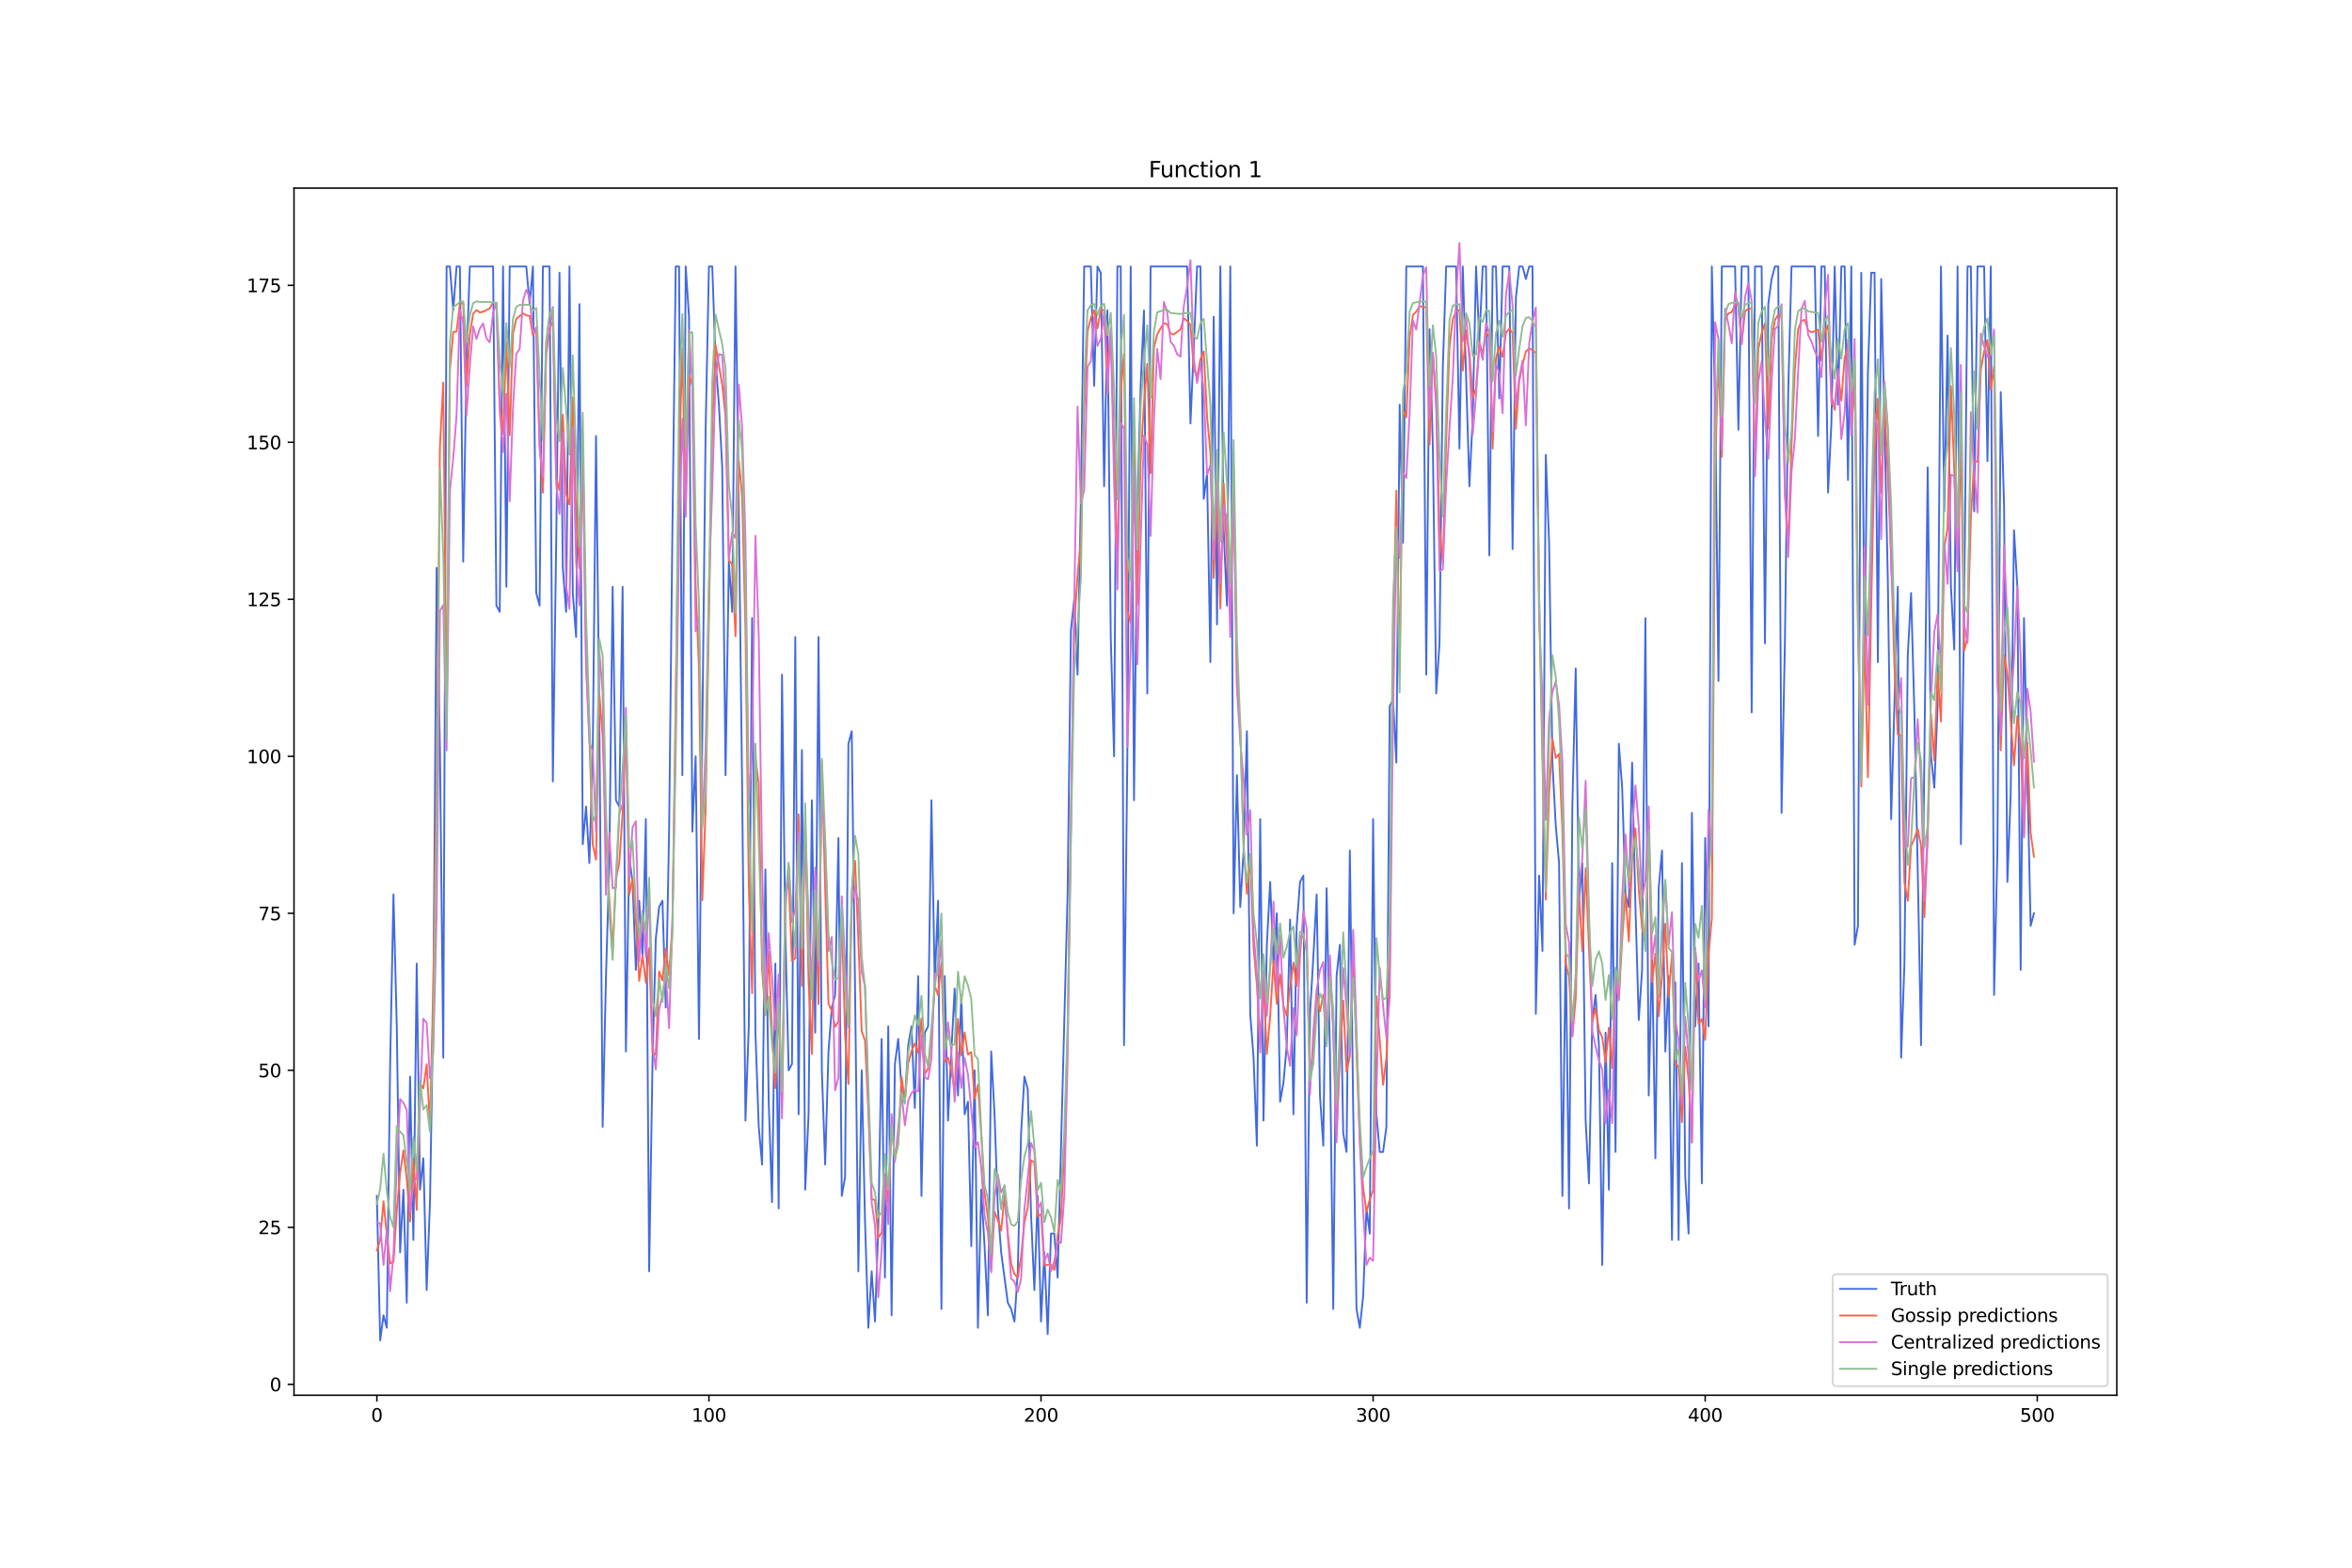 <?xml version="1.0" encoding="utf-8" standalone="no"?>
<!DOCTYPE svg PUBLIC "-//W3C//DTD SVG 1.1//EN"
  "http://www.w3.org/Graphics/SVG/1.1/DTD/svg11.dtd">
<svg xmlns:xlink="http://www.w3.org/1999/xlink" width="1296pt" height="864pt" viewBox="0 0 1296 864" xmlns="http://www.w3.org/2000/svg" version="1.1">
 <defs>
  <style type="text/css">*{stroke-linejoin: round; stroke-linecap: butt}</style>
 </defs>
 <g id="figure_1">
  <g id="patch_1">
   <path d="M 0 864 
L 1296 864 
L 1296 0 
L 0 0 
z
" style="fill: #ffffff"/>
  </g>
  <g id="axes_1">
   <g id="patch_2">
    <path d="M 162 768.96 
L 1166.4 768.96 
L 1166.4 103.68 
L 162 103.68 
z
" style="fill: #ffffff"/>
   </g>
   <g id="matplotlib.axis_1">
    <g id="xtick_1">
     <g id="line2d_1">
      <defs>
       <path id="mb6b7d86d34" d="M 0 0 
L 0 3.5 
" style="stroke: #000000; stroke-width: 0.8"/>
      </defs>
      <g>
       <use xlink:href="#mb6b7d86d34" x="207.655" y="768.96" style="stroke: #000000; stroke-width: 0.8"/>
      </g>
     </g>
     <g id="text_1">
      <!-- 0 -->
      <g transform="translate(204.473 783.558) scale(0.1 -0.1)">
       <defs>
        <path id="DejaVuSans-30" d="M 2034 4250 
Q 1547 4250 1301 3770 
Q 1056 3291 1056 2328 
Q 1056 1369 1301 889 
Q 1547 409 2034 409 
Q 2525 409 2770 889 
Q 3016 1369 3016 2328 
Q 3016 3291 2770 3770 
Q 2525 4250 2034 4250 
z
M 2034 4750 
Q 2819 4750 3233 4129 
Q 3647 3509 3647 2328 
Q 3647 1150 3233 529 
Q 2819 -91 2034 -91 
Q 1250 -91 836 529 
Q 422 1150 422 2328 
Q 422 3509 836 4129 
Q 1250 4750 2034 4750 
z
" transform="scale(0.016)"/>
       </defs>
       <use xlink:href="#DejaVuSans-30"/>
      </g>
     </g>
    </g>
    <g id="xtick_2">
     <g id="line2d_2">
      <g>
       <use xlink:href="#mb6b7d86d34" x="390.639" y="768.96" style="stroke: #000000; stroke-width: 0.8"/>
      </g>
     </g>
     <g id="text_2">
      <!-- 100 -->
      <g transform="translate(381.095 783.558) scale(0.1 -0.1)">
       <defs>
        <path id="DejaVuSans-31" d="M 794 531 
L 1825 531 
L 1825 4091 
L 703 3866 
L 703 4441 
L 1819 4666 
L 2450 4666 
L 2450 531 
L 3481 531 
L 3481 0 
L 794 0 
L 794 531 
z
" transform="scale(0.016)"/>
       </defs>
       <use xlink:href="#DejaVuSans-31"/>
       <use xlink:href="#DejaVuSans-30" x="63.623"/>
       <use xlink:href="#DejaVuSans-30" x="127.246"/>
      </g>
     </g>
    </g>
    <g id="xtick_3">
     <g id="line2d_3">
      <g>
       <use xlink:href="#mb6b7d86d34" x="573.623" y="768.96" style="stroke: #000000; stroke-width: 0.8"/>
      </g>
     </g>
     <g id="text_3">
      <!-- 200 -->
      <g transform="translate(564.079 783.558) scale(0.1 -0.1)">
       <defs>
        <path id="DejaVuSans-32" d="M 1228 531 
L 3431 531 
L 3431 0 
L 469 0 
L 469 531 
Q 828 903 1448 1529 
Q 2069 2156 2228 2338 
Q 2531 2678 2651 2914 
Q 2772 3150 2772 3378 
Q 2772 3750 2511 3984 
Q 2250 4219 1831 4219 
Q 1534 4219 1204 4116 
Q 875 4013 500 3803 
L 500 4441 
Q 881 4594 1212 4672 
Q 1544 4750 1819 4750 
Q 2544 4750 2975 4387 
Q 3406 4025 3406 3419 
Q 3406 3131 3298 2873 
Q 3191 2616 2906 2266 
Q 2828 2175 2409 1742 
Q 1991 1309 1228 531 
z
" transform="scale(0.016)"/>
       </defs>
       <use xlink:href="#DejaVuSans-32"/>
       <use xlink:href="#DejaVuSans-30" x="63.623"/>
       <use xlink:href="#DejaVuSans-30" x="127.246"/>
      </g>
     </g>
    </g>
    <g id="xtick_4">
     <g id="line2d_4">
      <g>
       <use xlink:href="#mb6b7d86d34" x="756.607" y="768.96" style="stroke: #000000; stroke-width: 0.8"/>
      </g>
     </g>
     <g id="text_4">
      <!-- 300 -->
      <g transform="translate(747.063 783.558) scale(0.1 -0.1)">
       <defs>
        <path id="DejaVuSans-33" d="M 2597 2516 
Q 3050 2419 3304 2112 
Q 3559 1806 3559 1356 
Q 3559 666 3084 287 
Q 2609 -91 1734 -91 
Q 1441 -91 1130 -33 
Q 819 25 488 141 
L 488 750 
Q 750 597 1062 519 
Q 1375 441 1716 441 
Q 2309 441 2620 675 
Q 2931 909 2931 1356 
Q 2931 1769 2642 2001 
Q 2353 2234 1838 2234 
L 1294 2234 
L 1294 2753 
L 1863 2753 
Q 2328 2753 2575 2939 
Q 2822 3125 2822 3475 
Q 2822 3834 2567 4026 
Q 2313 4219 1838 4219 
Q 1578 4219 1281 4162 
Q 984 4106 628 3988 
L 628 4550 
Q 988 4650 1302 4700 
Q 1616 4750 1894 4750 
Q 2613 4750 3031 4423 
Q 3450 4097 3450 3541 
Q 3450 3153 3228 2886 
Q 3006 2619 2597 2516 
z
" transform="scale(0.016)"/>
       </defs>
       <use xlink:href="#DejaVuSans-33"/>
       <use xlink:href="#DejaVuSans-30" x="63.623"/>
       <use xlink:href="#DejaVuSans-30" x="127.246"/>
      </g>
     </g>
    </g>
    <g id="xtick_5">
     <g id="line2d_5">
      <g>
       <use xlink:href="#mb6b7d86d34" x="939.591" y="768.96" style="stroke: #000000; stroke-width: 0.8"/>
      </g>
     </g>
     <g id="text_5">
      <!-- 400 -->
      <g transform="translate(930.047 783.558) scale(0.1 -0.1)">
       <defs>
        <path id="DejaVuSans-34" d="M 2419 4116 
L 825 1625 
L 2419 1625 
L 2419 4116 
z
M 2253 4666 
L 3047 4666 
L 3047 1625 
L 3713 1625 
L 3713 1100 
L 3047 1100 
L 3047 0 
L 2419 0 
L 2419 1100 
L 313 1100 
L 313 1709 
L 2253 4666 
z
" transform="scale(0.016)"/>
       </defs>
       <use xlink:href="#DejaVuSans-34"/>
       <use xlink:href="#DejaVuSans-30" x="63.623"/>
       <use xlink:href="#DejaVuSans-30" x="127.246"/>
      </g>
     </g>
    </g>
    <g id="xtick_6">
     <g id="line2d_6">
      <g>
       <use xlink:href="#mb6b7d86d34" x="1122.575" y="768.96" style="stroke: #000000; stroke-width: 0.8"/>
      </g>
     </g>
     <g id="text_6">
      <!-- 500 -->
      <g transform="translate(1113.032 783.558) scale(0.1 -0.1)">
       <defs>
        <path id="DejaVuSans-35" d="M 691 4666 
L 3169 4666 
L 3169 4134 
L 1269 4134 
L 1269 2991 
Q 1406 3038 1543 3061 
Q 1681 3084 1819 3084 
Q 2600 3084 3056 2656 
Q 3513 2228 3513 1497 
Q 3513 744 3044 326 
Q 2575 -91 1722 -91 
Q 1428 -91 1123 -41 
Q 819 9 494 109 
L 494 744 
Q 775 591 1075 516 
Q 1375 441 1709 441 
Q 2250 441 2565 725 
Q 2881 1009 2881 1497 
Q 2881 1984 2565 2268 
Q 2250 2553 1709 2553 
Q 1456 2553 1204 2497 
Q 953 2441 691 2322 
L 691 4666 
z
" transform="scale(0.016)"/>
       </defs>
       <use xlink:href="#DejaVuSans-35"/>
       <use xlink:href="#DejaVuSans-30" x="63.623"/>
       <use xlink:href="#DejaVuSans-30" x="127.246"/>
      </g>
     </g>
    </g>
   </g>
   <g id="matplotlib.axis_2">
    <g id="ytick_1">
     <g id="line2d_7">
      <defs>
       <path id="m805f18a51e" d="M 0 0 
L -3.5 0 
" style="stroke: #000000; stroke-width: 0.8"/>
      </defs>
      <g>
       <use xlink:href="#m805f18a51e" x="162" y="762.948" style="stroke: #000000; stroke-width: 0.8"/>
      </g>
     </g>
     <g id="text_7">
      <!-- 0 -->
      <g transform="translate(148.637 766.747) scale(0.1 -0.1)">
       <use xlink:href="#DejaVuSans-30"/>
      </g>
     </g>
    </g>
    <g id="ytick_2">
     <g id="line2d_8">
      <g>
       <use xlink:href="#m805f18a51e" x="162" y="676.419" style="stroke: #000000; stroke-width: 0.8"/>
      </g>
     </g>
     <g id="text_8">
      <!-- 25 -->
      <g transform="translate(142.275 680.218) scale(0.1 -0.1)">
       <use xlink:href="#DejaVuSans-32"/>
       <use xlink:href="#DejaVuSans-35" x="63.623"/>
      </g>
     </g>
    </g>
    <g id="ytick_3">
     <g id="line2d_9">
      <g>
       <use xlink:href="#m805f18a51e" x="162" y="589.89" style="stroke: #000000; stroke-width: 0.8"/>
      </g>
     </g>
     <g id="text_9">
      <!-- 50 -->
      <g transform="translate(142.275 593.689) scale(0.1 -0.1)">
       <use xlink:href="#DejaVuSans-35"/>
       <use xlink:href="#DejaVuSans-30" x="63.623"/>
      </g>
     </g>
    </g>
    <g id="ytick_4">
     <g id="line2d_10">
      <g>
       <use xlink:href="#m805f18a51e" x="162" y="503.361" style="stroke: #000000; stroke-width: 0.8"/>
      </g>
     </g>
     <g id="text_10">
      <!-- 75 -->
      <g transform="translate(142.275 507.16) scale(0.1 -0.1)">
       <defs>
        <path id="DejaVuSans-37" d="M 525 4666 
L 3525 4666 
L 3525 4397 
L 1831 0 
L 1172 0 
L 2766 4134 
L 525 4134 
L 525 4666 
z
" transform="scale(0.016)"/>
       </defs>
       <use xlink:href="#DejaVuSans-37"/>
       <use xlink:href="#DejaVuSans-35" x="63.623"/>
      </g>
     </g>
    </g>
    <g id="ytick_5">
     <g id="line2d_11">
      <g>
       <use xlink:href="#m805f18a51e" x="162" y="416.832" style="stroke: #000000; stroke-width: 0.8"/>
      </g>
     </g>
     <g id="text_11">
      <!-- 100 -->
      <g transform="translate(135.912 420.631) scale(0.1 -0.1)">
       <use xlink:href="#DejaVuSans-31"/>
       <use xlink:href="#DejaVuSans-30" x="63.623"/>
       <use xlink:href="#DejaVuSans-30" x="127.246"/>
      </g>
     </g>
    </g>
    <g id="ytick_6">
     <g id="line2d_12">
      <g>
       <use xlink:href="#m805f18a51e" x="162" y="330.303" style="stroke: #000000; stroke-width: 0.8"/>
      </g>
     </g>
     <g id="text_12">
      <!-- 125 -->
      <g transform="translate(135.912 334.102) scale(0.1 -0.1)">
       <use xlink:href="#DejaVuSans-31"/>
       <use xlink:href="#DejaVuSans-32" x="63.623"/>
       <use xlink:href="#DejaVuSans-35" x="127.246"/>
      </g>
     </g>
    </g>
    <g id="ytick_7">
     <g id="line2d_13">
      <g>
       <use xlink:href="#m805f18a51e" x="162" y="243.774" style="stroke: #000000; stroke-width: 0.8"/>
      </g>
     </g>
     <g id="text_13">
      <!-- 150 -->
      <g transform="translate(135.912 247.573) scale(0.1 -0.1)">
       <use xlink:href="#DejaVuSans-31"/>
       <use xlink:href="#DejaVuSans-35" x="63.623"/>
       <use xlink:href="#DejaVuSans-30" x="127.246"/>
      </g>
     </g>
    </g>
    <g id="ytick_8">
     <g id="line2d_14">
      <g>
       <use xlink:href="#m805f18a51e" x="162" y="157.245" style="stroke: #000000; stroke-width: 0.8"/>
      </g>
     </g>
     <g id="text_14">
      <!-- 175 -->
      <g transform="translate(135.912 161.044) scale(0.1 -0.1)">
       <use xlink:href="#DejaVuSans-31"/>
       <use xlink:href="#DejaVuSans-37" x="63.623"/>
       <use xlink:href="#DejaVuSans-35" x="127.246"/>
      </g>
     </g>
    </g>
   </g>
   <g id="line2d_15">
    <path d="M 207.655 659.113 
L 209.484 738.72 
L 211.314 724.875 
L 213.144 731.798 
L 214.974 586.429 
L 216.804 492.977 
L 218.634 565.662 
L 220.463 690.264 
L 222.293 655.652 
L 224.123 717.953 
L 225.953 593.351 
L 227.783 683.341 
L 229.613 531.05 
L 231.442 655.652 
L 233.272 638.346 
L 235.102 711.031 
L 236.932 662.574 
L 238.762 555.278 
L 240.592 312.997 
L 242.422 413.371 
L 244.251 582.968 
L 246.081 146.861 
L 247.911 146.861 
L 249.741 171.089 
L 251.571 146.861 
L 253.401 146.861 
L 255.23 309.536 
L 257.06 198.779 
L 258.89 146.861 
L 271.699 146.861 
L 273.529 333.764 
L 275.359 337.225 
L 277.189 146.861 
L 279.018 323.38 
L 280.848 146.861 
L 289.997 146.861 
L 291.827 167.628 
L 293.657 146.861 
L 295.487 326.842 
L 297.317 333.764 
L 299.147 146.861 
L 302.806 146.861 
L 304.636 430.677 
L 306.466 299.152 
L 308.296 150.322 
L 310.126 312.997 
L 311.956 337.225 
L 313.785 146.861 
L 315.615 326.842 
L 317.445 351.07 
L 319.275 167.628 
L 321.105 465.288 
L 322.935 444.521 
L 324.764 475.672 
L 326.594 416.832 
L 328.424 240.313 
L 330.254 396.065 
L 332.084 621.04 
L 333.914 537.973 
L 335.743 475.672 
L 337.573 323.38 
L 339.403 441.06 
L 341.233 444.521 
L 343.063 323.38 
L 344.893 579.507 
L 346.723 472.21 
L 348.552 486.055 
L 350.382 534.511 
L 352.212 496.439 
L 354.042 527.589 
L 355.872 451.443 
L 357.702 700.647 
L 359.531 586.429 
L 361.361 517.206 
L 363.191 499.9 
L 365.021 496.439 
L 366.851 555.278 
L 368.681 458.366 
L 370.51 292.23 
L 372.34 146.861 
L 374.17 146.861 
L 376 427.215 
L 377.83 146.861 
L 379.66 174.55 
L 381.489 458.366 
L 383.319 416.832 
L 385.149 572.584 
L 388.809 236.851 
L 390.639 146.861 
L 392.469 146.861 
L 394.298 198.779 
L 396.128 223.007 
L 397.958 257.618 
L 399.788 427.215 
L 401.618 309.536 
L 403.448 337.225 
L 405.277 146.861 
L 407.107 281.847 
L 408.937 434.138 
L 410.767 617.579 
L 412.597 565.662 
L 414.427 340.686 
L 416.256 569.123 
L 418.086 621.04 
L 419.916 641.807 
L 421.746 479.133 
L 423.576 607.196 
L 425.406 662.574 
L 427.236 531.05 
L 429.065 666.036 
L 430.895 371.837 
L 432.725 513.744 
L 434.555 589.89 
L 436.385 586.429 
L 438.215 351.07 
L 440.044 614.118 
L 441.874 413.371 
L 443.704 655.652 
L 445.534 614.118 
L 447.364 441.06 
L 449.194 569.123 
L 451.023 351.07 
L 452.853 589.89 
L 454.683 641.807 
L 456.513 579.507 
L 458.343 555.278 
L 460.173 548.356 
L 462.003 461.827 
L 463.832 659.113 
L 465.662 648.73 
L 467.492 409.91 
L 469.322 402.987 
L 471.152 544.895 
L 472.982 700.647 
L 474.811 589.89 
L 476.641 672.958 
L 478.471 731.798 
L 480.301 700.647 
L 482.131 728.337 
L 483.961 676.419 
L 485.79 572.584 
L 487.62 704.108 
L 489.45 565.662 
L 491.28 724.875 
L 493.11 586.429 
L 494.94 572.584 
L 496.77 600.273 
L 498.599 607.196 
L 500.429 576.045 
L 502.259 565.662 
L 504.089 610.657 
L 505.919 537.973 
L 507.749 659.113 
L 509.578 569.123 
L 511.408 565.662 
L 513.238 441.06 
L 515.068 541.434 
L 516.898 496.439 
L 518.728 721.414 
L 520.557 537.973 
L 522.387 617.579 
L 524.217 579.507 
L 526.047 544.895 
L 527.877 603.735 
L 529.707 548.356 
L 531.536 614.118 
L 533.366 607.196 
L 535.196 686.803 
L 537.026 589.89 
L 538.856 731.798 
L 540.686 655.652 
L 542.516 686.803 
L 544.345 724.875 
L 546.175 579.507 
L 548.005 614.118 
L 549.835 666.036 
L 551.665 690.264 
L 555.324 717.953 
L 557.154 721.414 
L 558.984 728.337 
L 560.814 700.647 
L 562.644 624.502 
L 564.474 593.351 
L 566.303 600.273 
L 568.133 669.497 
L 569.963 711.031 
L 571.793 659.113 
L 573.623 728.337 
L 575.453 690.264 
L 577.283 735.259 
L 579.112 679.88 
L 580.942 679.88 
L 582.772 704.108 
L 588.262 492.977 
L 590.091 347.609 
L 591.921 330.303 
L 593.751 371.837 
L 595.581 274.924 
L 597.411 146.861 
L 601.07 146.861 
L 602.9 212.623 
L 604.73 146.861 
L 606.56 150.322 
L 608.39 268.002 
L 610.22 171.089 
L 612.05 351.07 
L 613.879 416.832 
L 615.709 146.861 
L 617.539 146.861 
L 619.369 576.045 
L 621.199 416.832 
L 623.029 146.861 
L 624.858 441.06 
L 626.688 281.847 
L 628.518 212.623 
L 630.348 171.089 
L 632.178 382.22 
L 634.008 146.861 
L 654.136 146.861 
L 655.966 233.39 
L 657.796 191.856 
L 659.625 146.861 
L 661.455 146.861 
L 663.285 274.924 
L 665.115 261.08 
L 666.945 364.914 
L 668.775 174.55 
L 670.604 344.147 
L 672.434 146.861 
L 674.264 292.23 
L 676.094 333.764 
L 677.924 146.861 
L 679.754 503.361 
L 681.583 427.215 
L 683.413 499.9 
L 685.243 468.749 
L 687.073 402.987 
L 688.903 558.74 
L 690.733 582.968 
L 692.563 631.424 
L 694.392 451.443 
L 696.222 617.579 
L 698.052 520.667 
L 699.882 486.055 
L 701.712 531.05 
L 703.542 503.361 
L 705.371 607.196 
L 707.201 596.812 
L 709.031 576.045 
L 710.861 506.822 
L 712.691 614.118 
L 714.521 510.283 
L 716.35 486.055 
L 718.18 482.594 
L 720.01 717.953 
L 721.84 558.74 
L 723.67 527.589 
L 725.5 492.977 
L 727.33 603.735 
L 729.159 631.424 
L 730.989 489.516 
L 732.819 579.507 
L 734.649 721.414 
L 736.479 537.973 
L 738.309 520.667 
L 740.138 624.502 
L 741.968 634.885 
L 743.798 468.749 
L 745.628 610.657 
L 747.458 721.414 
L 749.288 731.798 
L 751.117 714.492 
L 752.947 666.036 
L 754.777 679.88 
L 756.607 451.443 
L 758.437 614.118 
L 760.267 634.885 
L 762.097 634.885 
L 763.926 621.04 
L 765.756 389.143 
L 767.586 385.681 
L 769.416 420.293 
L 771.246 223.007 
L 773.076 299.152 
L 774.905 146.861 
L 784.055 146.861 
L 785.884 371.837 
L 787.714 181.473 
L 789.544 247.235 
L 791.374 382.22 
L 793.204 354.531 
L 795.034 202.24 
L 796.864 146.861 
L 802.353 146.861 
L 804.183 247.235 
L 806.013 146.861 
L 809.672 268.002 
L 811.502 229.929 
L 813.332 146.861 
L 815.162 188.395 
L 816.992 146.861 
L 818.822 146.861 
L 820.651 306.075 
L 822.481 146.861 
L 824.311 146.861 
L 826.141 219.546 
L 827.971 146.861 
L 831.63 146.861 
L 833.46 302.613 
L 835.29 164.167 
L 837.12 146.861 
L 838.95 146.861 
L 840.78 153.784 
L 842.61 146.861 
L 844.439 146.861 
L 846.269 558.74 
L 848.099 482.594 
L 849.929 524.128 
L 851.759 250.696 
L 853.589 299.152 
L 855.418 420.293 
L 857.248 454.905 
L 859.078 475.672 
L 860.908 659.113 
L 862.738 520.667 
L 864.568 666.036 
L 866.397 444.521 
L 868.227 368.376 
L 870.057 496.439 
L 871.887 475.672 
L 873.717 617.579 
L 875.547 652.191 
L 877.377 562.201 
L 879.206 548.356 
L 881.036 576.045 
L 882.866 697.186 
L 884.696 569.123 
L 886.526 655.652 
L 888.356 475.672 
L 890.185 634.885 
L 892.015 409.91 
L 893.845 434.138 
L 895.675 492.977 
L 897.505 499.9 
L 899.335 420.293 
L 901.164 499.9 
L 902.994 562.201 
L 904.824 534.511 
L 906.654 340.686 
L 908.484 603.735 
L 910.314 524.128 
L 912.144 638.346 
L 913.973 489.516 
L 915.803 468.749 
L 917.633 579.507 
L 919.463 537.973 
L 921.293 683.341 
L 923.123 541.434 
L 924.952 683.341 
L 926.782 475.672 
L 928.612 648.73 
L 930.442 679.88 
L 932.272 447.982 
L 934.102 565.662 
L 935.931 531.05 
L 937.761 652.191 
L 939.591 461.827 
L 941.421 565.662 
L 943.251 146.861 
L 945.081 223.007 
L 946.911 375.298 
L 948.74 146.861 
L 956.06 146.861 
L 957.89 236.851 
L 959.719 146.861 
L 963.379 146.861 
L 965.209 392.604 
L 967.039 146.861 
L 970.698 146.861 
L 972.528 354.531 
L 974.358 167.628 
L 976.188 153.784 
L 978.018 146.861 
L 979.848 146.861 
L 981.678 447.982 
L 983.507 354.531 
L 985.337 216.084 
L 987.167 146.861 
L 999.976 146.861 
L 1001.806 240.313 
L 1003.636 146.861 
L 1005.465 146.861 
L 1007.295 271.463 
L 1009.125 233.39 
L 1010.955 146.861 
L 1012.785 223.007 
L 1014.615 146.861 
L 1016.444 146.861 
L 1018.274 264.541 
L 1020.104 146.861 
L 1021.934 520.667 
L 1023.764 510.283 
L 1025.594 150.322 
L 1027.424 361.453 
L 1029.253 205.701 
L 1031.083 150.322 
L 1032.913 150.322 
L 1034.743 364.914 
L 1036.573 153.784 
L 1038.403 233.39 
L 1040.232 319.919 
L 1042.062 451.443 
L 1045.722 323.38 
L 1047.552 582.968 
L 1049.382 531.05 
L 1051.211 361.453 
L 1053.041 326.842 
L 1054.871 392.604 
L 1056.701 479.133 
L 1058.531 576.045 
L 1062.191 257.618 
L 1064.02 416.832 
L 1065.85 434.138 
L 1067.68 389.143 
L 1069.51 146.861 
L 1071.34 281.847 
L 1073.17 184.934 
L 1074.999 323.38 
L 1076.829 357.992 
L 1078.659 146.861 
L 1080.489 465.288 
L 1082.319 333.764 
L 1084.149 146.861 
L 1085.978 146.861 
L 1087.808 281.847 
L 1089.638 146.861 
L 1093.298 146.861 
L 1095.128 254.157 
L 1096.958 146.861 
L 1098.787 548.356 
L 1100.617 468.749 
L 1102.447 216.084 
L 1104.277 278.385 
L 1106.107 486.055 
L 1107.937 437.599 
L 1109.766 292.23 
L 1111.596 323.38 
L 1113.426 534.511 
L 1115.256 340.686 
L 1118.916 510.283 
L 1120.745 503.361 
L 1120.745 503.361 
" clip-path="url(#p5b049e8885)" style="fill: none; stroke: #4169e1; stroke-linecap: square"/>
   </g>
   <g id="line2d_16">
    <path d="M 207.655 689.142 
L 209.484 683.35 
L 211.314 662.041 
L 213.144 680.475 
L 214.974 696.28 
L 216.804 695.549 
L 218.634 666.943 
L 220.463 646.764 
L 222.293 634.022 
L 224.123 649.859 
L 225.953 673.153 
L 227.783 638.93 
L 229.613 666.835 
L 231.442 597.321 
L 233.272 599.836 
L 235.102 586.516 
L 236.932 621.02 
L 238.762 542.241 
L 240.592 425.158 
L 242.422 245.768 
L 244.251 210.773 
L 246.081 397.263 
L 247.911 203.894 
L 249.741 182.967 
L 251.571 182.696 
L 253.401 167.617 
L 255.23 166.892 
L 257.06 212.499 
L 258.89 184.309 
L 260.72 172.899 
L 262.55 170.938 
L 264.38 172.149 
L 266.209 171.818 
L 269.869 169.987 
L 271.699 166.81 
L 273.529 167.031 
L 275.359 222.019 
L 277.189 239.099 
L 279.018 188.493 
L 280.848 239.808 
L 282.678 183.77 
L 284.508 175.695 
L 286.338 174.094 
L 288.168 172.697 
L 289.997 173.765 
L 291.827 174.119 
L 293.657 184.99 
L 295.487 180.47 
L 297.317 243.929 
L 299.147 271.469 
L 300.976 195.582 
L 302.806 180.755 
L 304.636 177.309 
L 306.466 263.226 
L 308.296 270.139 
L 310.126 228.54 
L 311.956 272.372 
L 313.785 278.096 
L 315.615 219.121 
L 317.445 282.862 
L 319.275 313.186 
L 321.105 251.548 
L 322.935 364.035 
L 324.764 405.333 
L 326.594 465.342 
L 328.424 473.77 
L 330.254 382.679 
L 332.084 405.781 
L 333.914 460.863 
L 335.743 495.449 
L 337.573 523.976 
L 339.403 484.389 
L 341.233 475.517 
L 343.063 448.323 
L 344.893 402.575 
L 346.723 493.042 
L 348.552 484.381 
L 350.382 506.982 
L 352.212 540.576 
L 354.042 526.414 
L 355.872 541.598 
L 357.702 522.633 
L 359.531 580.2 
L 361.361 581.274 
L 363.191 535.383 
L 365.021 540.372 
L 366.851 522.88 
L 368.681 537.633 
L 370.51 509.209 
L 374.17 254.737 
L 376 191.855 
L 377.83 282.489 
L 379.66 206.607 
L 381.489 212.618 
L 383.319 321.801 
L 385.149 368.954 
L 386.979 496.182 
L 388.809 445.656 
L 392.469 236.027 
L 394.298 190.137 
L 397.958 212.195 
L 399.788 229.6 
L 401.618 308.811 
L 403.448 310.954 
L 405.277 350.669 
L 407.107 253.825 
L 408.937 273.541 
L 410.767 346.601 
L 412.597 487.908 
L 414.427 547.378 
L 416.256 417.969 
L 418.086 431.951 
L 419.916 534.013 
L 421.746 559.465 
L 423.576 524.682 
L 425.406 569.816 
L 427.236 599.765 
L 429.065 553.97 
L 430.895 609.869 
L 432.725 494.429 
L 434.555 484.104 
L 436.385 529.572 
L 438.215 528.079 
L 440.044 448.827 
L 441.874 543.486 
L 443.704 452.192 
L 445.534 540.883 
L 447.364 580.961 
L 449.194 483.646 
L 451.023 553.396 
L 452.853 419.266 
L 454.683 489.636 
L 456.513 553.235 
L 458.343 557.158 
L 460.173 565.886 
L 462.003 563.023 
L 463.832 504.909 
L 465.662 570.431 
L 467.492 597.468 
L 469.322 492.702 
L 471.152 474.419 
L 472.982 518.324 
L 474.811 568.39 
L 476.641 573.517 
L 478.471 611.955 
L 480.301 661.01 
L 482.131 661.308 
L 483.961 682.121 
L 485.79 679.307 
L 487.62 647.242 
L 489.45 662.892 
L 491.28 619.99 
L 493.11 638.793 
L 494.94 630.464 
L 496.77 593.557 
L 498.599 606.359 
L 500.429 586.098 
L 502.259 579.272 
L 504.089 575.059 
L 505.919 580.19 
L 507.749 561.274 
L 509.578 591.988 
L 511.408 588.916 
L 513.238 571.578 
L 515.068 543.271 
L 516.898 548.406 
L 518.728 530.771 
L 520.557 585.263 
L 522.387 582.943 
L 524.217 589.902 
L 526.047 601.459 
L 527.877 561.485 
L 529.707 581.68 
L 531.536 568.952 
L 533.366 581.149 
L 535.196 579.82 
L 537.026 605.382 
L 538.856 597.87 
L 540.686 625.05 
L 542.516 657.503 
L 544.345 670.566 
L 546.175 699.862 
L 548.005 667.911 
L 549.835 672.319 
L 551.665 678.17 
L 553.495 659.223 
L 555.324 679.433 
L 557.154 696.447 
L 558.984 702.158 
L 560.814 704.191 
L 562.644 692.526 
L 564.474 673.79 
L 566.303 665.558 
L 568.133 639.437 
L 569.963 640.689 
L 571.793 670.38 
L 573.623 669.255 
L 575.453 697.307 
L 579.112 696.92 
L 580.942 699.904 
L 582.772 680.91 
L 584.602 671.4 
L 586.432 633.637 
L 588.262 570.964 
L 590.091 450.076 
L 591.921 344.568 
L 593.751 317.226 
L 595.581 297.809 
L 597.411 227.47 
L 599.241 182.655 
L 601.07 175.388 
L 602.9 171.049 
L 604.73 180.973 
L 606.56 170.887 
L 608.39 170.967 
L 610.22 203.354 
L 612.05 182.328 
L 613.879 245.25 
L 615.709 313.312 
L 617.539 216.357 
L 619.369 194.895 
L 621.199 336.732 
L 623.029 343.424 
L 624.858 240.222 
L 626.688 333.185 
L 628.518 253.502 
L 630.348 222.074 
L 632.178 200.533 
L 634.008 260.734 
L 635.837 191.86 
L 637.667 184.234 
L 639.497 180.971 
L 641.327 178.144 
L 643.157 178.691 
L 644.987 183.808 
L 646.817 184.265 
L 650.476 181.554 
L 652.306 175.47 
L 654.136 176.83 
L 655.966 179.047 
L 657.796 203.402 
L 659.625 207.778 
L 661.455 197.934 
L 663.285 193.668 
L 665.115 229.75 
L 666.945 249.079 
L 668.775 318.589 
L 670.604 271.847 
L 672.434 335.387 
L 674.264 266.292 
L 676.094 305.981 
L 677.924 338.872 
L 679.754 268.506 
L 681.583 377.212 
L 683.413 400.824 
L 685.243 465.631 
L 687.073 492.654 
L 688.903 472.596 
L 690.733 522.241 
L 692.563 542.777 
L 694.392 573.708 
L 696.222 541.913 
L 698.052 580.845 
L 699.882 560.071 
L 701.712 529.826 
L 703.542 553.278 
L 705.371 536.921 
L 707.201 554.52 
L 709.031 559.756 
L 710.861 544.054 
L 712.691 530.503 
L 714.521 543.263 
L 716.35 515.883 
L 718.18 516.624 
L 720.01 522.517 
L 721.84 592.099 
L 723.67 578.908 
L 725.5 547.744 
L 727.33 557.401 
L 729.159 548.189 
L 730.989 571.797 
L 732.819 534.173 
L 734.649 567.272 
L 736.479 625.137 
L 738.309 582.707 
L 740.138 551.518 
L 741.968 590.724 
L 743.798 581.942 
L 745.628 526.275 
L 747.458 579.591 
L 749.288 628.689 
L 751.117 654.195 
L 752.947 667.885 
L 754.777 661.052 
L 756.607 656.163 
L 758.437 548.993 
L 762.097 597.885 
L 763.926 583.444 
L 765.756 534.767 
L 767.586 347.125 
L 769.416 270.353 
L 771.246 370.22 
L 773.076 226.305 
L 774.905 229.938 
L 776.735 186.095 
L 778.565 173.525 
L 780.395 171.777 
L 782.225 168.918 
L 784.055 169.004 
L 785.884 169.514 
L 787.714 244.971 
L 789.544 194.873 
L 791.374 219.642 
L 793.204 289.792 
L 795.034 310.917 
L 796.864 243.275 
L 798.693 191.079 
L 800.523 175.875 
L 802.353 171.436 
L 804.183 170.881 
L 806.013 204.299 
L 807.843 182.301 
L 809.672 193.999 
L 811.502 218.976 
L 813.332 214.224 
L 815.162 188.582 
L 816.992 195.118 
L 818.822 182.967 
L 820.651 185.874 
L 822.481 247.246 
L 824.311 197.406 
L 826.141 190.954 
L 827.971 196.613 
L 829.801 183.353 
L 831.63 181.196 
L 833.46 183.337 
L 835.29 236.357 
L 837.12 209.895 
L 838.95 201.047 
L 840.78 193.759 
L 842.61 191.953 
L 844.439 192.976 
L 846.269 194.658 
L 848.099 331.808 
L 849.929 419.56 
L 851.759 495.868 
L 853.589 437.107 
L 855.418 407.209 
L 857.248 417.744 
L 859.078 415.432 
L 860.908 457.474 
L 862.738 531.319 
L 864.568 538.135 
L 866.397 571.108 
L 868.227 550.595 
L 870.057 490.612 
L 871.887 524.359 
L 873.717 478.569 
L 875.547 522.867 
L 877.377 563.089 
L 879.206 555.646 
L 881.036 567.63 
L 882.866 571.682 
L 884.696 585.426 
L 886.526 566.433 
L 888.356 588.626 
L 890.185 541.861 
L 892.015 550.381 
L 893.845 518.174 
L 895.675 492.478 
L 897.505 518.83 
L 899.335 473.686 
L 901.164 456.525 
L 902.994 490.366 
L 904.824 511.481 
L 906.654 518.425 
L 908.484 455.981 
L 910.314 541.257 
L 912.144 525.544 
L 913.973 560.173 
L 915.803 537.709 
L 917.633 509.085 
L 919.463 549.418 
L 921.293 525.672 
L 923.123 585.954 
L 924.952 587.861 
L 926.782 618.469 
L 928.612 576.875 
L 930.442 595.303 
L 932.272 629.761 
L 934.102 522.296 
L 935.931 564.357 
L 937.761 561.611 
L 939.591 573.157 
L 941.421 525.885 
L 943.251 506.216 
L 945.081 258.241 
L 946.911 196.185 
L 948.74 251.818 
L 950.57 175.985 
L 952.4 172.791 
L 954.23 171.98 
L 956.06 167.753 
L 957.89 167.293 
L 959.719 188.844 
L 961.549 171.6 
L 963.379 170.139 
L 965.209 169.95 
L 967.039 258.075 
L 968.869 192.287 
L 970.698 183.574 
L 972.528 178.234 
L 974.358 236.066 
L 976.188 187.18 
L 978.018 176.406 
L 979.848 173.38 
L 981.678 173.542 
L 983.507 270.221 
L 985.337 301.304 
L 987.167 245.213 
L 988.997 203.542 
L 990.827 181.357 
L 992.657 176.883 
L 994.486 176.235 
L 996.316 182.084 
L 998.146 183.043 
L 999.976 182.529 
L 1001.806 181.655 
L 1003.636 198.604 
L 1005.465 183.231 
L 1007.295 179.183 
L 1009.125 217.797 
L 1010.955 225.874 
L 1012.785 204.987 
L 1014.615 220.796 
L 1016.444 197.014 
L 1018.274 191.789 
L 1020.104 236.984 
L 1021.934 211.05 
L 1023.764 345.994 
L 1025.594 433.442 
L 1027.424 350.245 
L 1029.253 428.336 
L 1031.083 333.872 
L 1032.913 249.339 
L 1034.743 219.719 
L 1036.573 271.566 
L 1038.403 222.787 
L 1040.232 262.104 
L 1042.062 305.561 
L 1043.892 367.916 
L 1045.722 404.832 
L 1047.552 405.298 
L 1049.382 486.361 
L 1051.211 496.532 
L 1053.041 466.324 
L 1054.871 462.13 
L 1056.701 456.95 
L 1058.531 465.967 
L 1060.361 505.515 
L 1062.191 461.664 
L 1064.02 393.585 
L 1065.85 419.16 
L 1067.68 370.29 
L 1069.51 397.676 
L 1071.34 301.595 
L 1073.17 290.888 
L 1074.999 212.841 
L 1076.829 259.061 
L 1078.659 312.513 
L 1080.489 244.635 
L 1082.319 358.623 
L 1084.149 351.185 
L 1085.978 285.853 
L 1087.808 254.292 
L 1089.638 254.474 
L 1091.468 203.81 
L 1093.298 193.552 
L 1095.128 187.487 
L 1096.958 214.707 
L 1098.787 201.609 
L 1100.617 335.074 
L 1102.447 413.528 
L 1104.277 361.138 
L 1106.107 371.492 
L 1109.766 421.794 
L 1111.596 394.641 
L 1113.426 410.975 
L 1115.256 460.292 
L 1117.086 409.258 
L 1118.916 459.042 
L 1120.745 472.126 
L 1120.745 472.126 
" clip-path="url(#p5b049e8885)" style="fill: none; stroke: #ff6347; stroke-linecap: square"/>
   </g>
   <g id="line2d_17">
    <path d="M 207.655 673.484 
L 209.484 674.421 
L 211.314 697.161 
L 213.144 677.637 
L 214.974 711.63 
L 216.804 691.326 
L 218.634 641.592 
L 220.463 605.741 
L 222.293 607.789 
L 224.123 611.685 
L 225.953 668.101 
L 227.783 652.612 
L 229.613 648.484 
L 231.442 607.943 
L 233.272 561.439 
L 235.102 563.759 
L 236.932 594.387 
L 238.762 579.737 
L 240.592 503.024 
L 242.422 336.646 
L 244.251 333.406 
L 246.081 413.551 
L 247.911 270.273 
L 249.741 252.745 
L 251.571 228.791 
L 253.401 170.701 
L 255.23 178 
L 257.06 229.034 
L 258.89 201.568 
L 260.72 179.942 
L 262.55 186.861 
L 264.38 181.105 
L 266.209 178.18 
L 268.039 186.516 
L 269.869 188.621 
L 271.699 172.564 
L 273.529 166.738 
L 275.359 226.813 
L 277.189 249.258 
L 279.018 216.89 
L 280.848 276.256 
L 282.678 224.544 
L 284.508 194.972 
L 286.338 192.385 
L 288.168 165.674 
L 289.997 159.738 
L 291.827 163.8 
L 293.657 183.412 
L 295.487 181.12 
L 297.317 247.245 
L 299.147 262.568 
L 300.976 188.692 
L 302.806 182.994 
L 304.636 169.184 
L 306.466 266.766 
L 308.296 283.24 
L 310.126 238.261 
L 311.956 322.795 
L 313.785 335.585 
L 315.615 235.353 
L 317.445 310.103 
L 319.275 333.659 
L 321.105 242.205 
L 322.935 367.338 
L 324.764 409.35 
L 326.594 413.626 
L 328.424 458.15 
L 330.254 358.61 
L 332.084 382.123 
L 333.914 493.198 
L 335.743 458.825 
L 337.573 489.569 
L 339.403 489.145 
L 341.233 448.302 
L 343.063 443.264 
L 344.893 389.995 
L 346.723 483.494 
L 348.552 455.962 
L 350.382 452.594 
L 352.212 529.803 
L 354.042 501.902 
L 355.872 527.4 
L 357.702 491.272 
L 359.531 574.963 
L 361.361 589.385 
L 363.191 556.211 
L 365.021 548.828 
L 366.851 535.953 
L 368.681 566.709 
L 370.51 508.202 
L 372.34 414.654 
L 374.17 298.07 
L 376 230.857 
L 377.83 284.864 
L 379.66 181.939 
L 381.489 211.718 
L 383.319 347.997 
L 385.149 339.394 
L 386.979 454.37 
L 388.809 412.644 
L 390.639 321.581 
L 392.469 269.182 
L 394.298 208.168 
L 396.128 195.196 
L 397.958 195.58 
L 399.788 224.649 
L 401.618 307.968 
L 403.448 293.547 
L 405.277 296.515 
L 407.107 211.939 
L 408.937 236.016 
L 410.767 297.77 
L 412.597 442.86 
L 414.427 412.852 
L 416.256 295.298 
L 418.086 350.48 
L 419.916 475.948 
L 421.746 553.186 
L 423.576 514.293 
L 425.406 537.879 
L 427.236 567.566 
L 429.065 537.056 
L 430.895 616.43 
L 432.725 502.703 
L 434.555 476.688 
L 436.385 508.071 
L 438.215 500.907 
L 440.044 459.235 
L 441.874 521.866 
L 443.704 459.069 
L 445.534 505.513 
L 447.364 544.1 
L 449.194 478.157 
L 451.023 532.073 
L 452.853 436.109 
L 454.683 465.97 
L 456.513 524.093 
L 458.343 516.394 
L 460.173 600.931 
L 462.003 593.637 
L 463.832 493.987 
L 467.492 566.088 
L 469.322 498.135 
L 471.152 489.412 
L 472.982 496.297 
L 474.811 535.858 
L 476.641 543.555 
L 478.471 606.97 
L 480.301 662.909 
L 482.131 675.293 
L 483.961 714.898 
L 485.79 689.494 
L 487.62 648.198 
L 489.45 674.687 
L 491.28 614.08 
L 493.11 640.309 
L 496.77 602.555 
L 498.599 620.205 
L 500.429 606.623 
L 502.259 602.439 
L 504.089 600.547 
L 505.919 601.508 
L 507.749 570.374 
L 509.578 593.586 
L 511.408 594.833 
L 513.238 583.315 
L 515.068 536.625 
L 516.898 537.367 
L 518.728 518.282 
L 520.557 583.834 
L 522.387 563.454 
L 524.217 580.085 
L 526.047 607.158 
L 527.877 580.422 
L 529.707 599.631 
L 531.536 583.025 
L 533.366 592.228 
L 535.196 611.325 
L 537.026 632.541 
L 538.856 629.533 
L 540.686 643.307 
L 542.516 670.052 
L 544.345 679.309 
L 546.175 701.245 
L 548.005 660.254 
L 549.835 647.254 
L 551.665 657.14 
L 553.495 653.582 
L 555.324 682.111 
L 557.154 704.653 
L 558.984 706.39 
L 560.814 712.019 
L 562.644 704.866 
L 564.474 666.486 
L 566.303 649.389 
L 568.133 629.895 
L 569.963 634.172 
L 571.793 666.494 
L 573.623 662.704 
L 575.453 695.15 
L 577.283 690.905 
L 579.112 700.523 
L 580.942 694.846 
L 582.772 684.109 
L 584.602 685.081 
L 586.432 658.834 
L 588.262 584.256 
L 591.921 333.181 
L 593.751 224.088 
L 595.581 277.536 
L 597.411 269.988 
L 599.241 202.031 
L 601.07 199.302 
L 602.9 174.539 
L 604.73 190.623 
L 606.56 186.711 
L 608.39 172.408 
L 610.22 217.268 
L 612.05 180.533 
L 613.879 265.367 
L 615.709 324.869 
L 617.539 233.046 
L 619.369 236.063 
L 621.199 411.502 
L 623.029 357.448 
L 624.858 257.106 
L 626.688 366.119 
L 628.518 298.743 
L 630.348 239.95 
L 632.178 245.124 
L 634.008 295.421 
L 635.837 231.015 
L 637.667 192.347 
L 639.497 208.922 
L 641.327 166.371 
L 643.157 172.154 
L 644.987 188.3 
L 646.817 190.522 
L 648.646 195.27 
L 650.476 196.534 
L 652.306 168.621 
L 654.136 157.58 
L 655.966 143.387 
L 657.796 197.731 
L 659.625 211.116 
L 661.455 200.481 
L 663.285 214.72 
L 665.115 261.663 
L 666.945 256.361 
L 668.775 308.06 
L 670.604 259.367 
L 672.434 321.423 
L 674.264 278.416 
L 676.094 286.816 
L 677.924 351.082 
L 679.754 259.171 
L 681.583 379.35 
L 683.413 408.916 
L 685.243 429.24 
L 687.073 460.024 
L 688.903 446.454 
L 690.733 513.711 
L 692.563 536.732 
L 694.392 580.095 
L 696.222 534.473 
L 698.052 559.77 
L 699.882 533.099 
L 701.712 496.944 
L 703.542 545.551 
L 705.371 515.743 
L 707.201 555.429 
L 709.031 576.936 
L 710.861 587.367 
L 712.691 555.519 
L 714.521 570.674 
L 716.35 527.092 
L 718.18 502.145 
L 720.01 511.572 
L 721.84 603.063 
L 723.67 568.413 
L 725.5 545.402 
L 727.33 534.685 
L 729.159 530.17 
L 730.989 575.437 
L 732.819 526.579 
L 734.649 568.835 
L 736.479 629.563 
L 738.309 573.404 
L 740.138 533.565 
L 741.968 554.951 
L 743.798 580.282 
L 745.628 512.489 
L 747.458 567.324 
L 749.288 629.601 
L 751.117 667.155 
L 752.947 697.171 
L 754.777 693.146 
L 756.607 694.915 
L 758.437 601.941 
L 760.267 533.37 
L 762.097 554.198 
L 763.926 571.784 
L 765.756 550.311 
L 767.586 395.333 
L 769.416 292.082 
L 771.246 307.502 
L 773.076 260.261 
L 774.905 263.451 
L 776.735 227.51 
L 778.565 176.769 
L 780.395 181.646 
L 784.055 151.897 
L 785.884 147.296 
L 787.714 230.505 
L 789.544 194.302 
L 791.374 225.221 
L 793.204 314.821 
L 795.034 313.653 
L 796.864 267.437 
L 798.693 236.187 
L 800.523 208.036 
L 802.353 163.218 
L 804.183 133.92 
L 806.013 188.085 
L 807.843 173.303 
L 809.672 199.31 
L 811.502 239.441 
L 813.332 217.492 
L 815.162 189.788 
L 816.992 198.357 
L 818.822 178.124 
L 820.651 183.236 
L 822.481 237.716 
L 824.311 200.837 
L 826.141 205.613 
L 827.971 227.751 
L 829.801 162.512 
L 831.63 149.814 
L 833.46 168.181 
L 835.29 224.294 
L 837.12 208.372 
L 838.95 198.758 
L 840.78 234.463 
L 842.61 189.156 
L 844.439 177.237 
L 846.269 169.512 
L 848.099 342.554 
L 849.929 383.219 
L 851.759 451.857 
L 853.589 395.933 
L 855.418 381.487 
L 857.248 375.439 
L 859.078 388.614 
L 860.908 420.43 
L 862.738 509.097 
L 864.568 519.632 
L 866.397 571.094 
L 868.227 537.528 
L 870.057 488.356 
L 871.887 473.165 
L 873.717 430.372 
L 875.547 502.182 
L 877.377 568.438 
L 879.206 576.754 
L 881.036 584.394 
L 882.866 589.456 
L 884.696 619.11 
L 886.526 600.472 
L 888.356 619.117 
L 890.185 537.674 
L 892.015 551.317 
L 893.845 493.995 
L 895.675 459.954 
L 897.505 489.238 
L 899.335 458.07 
L 901.164 432.921 
L 902.994 455.496 
L 904.824 495.662 
L 906.654 485.081 
L 908.484 444.463 
L 910.314 528.813 
L 912.144 515.344 
L 913.973 549.378 
L 915.803 514.432 
L 917.633 486.632 
L 919.463 520.65 
L 921.293 502.705 
L 923.123 562.331 
L 924.952 573.043 
L 926.782 608.47 
L 928.612 560.438 
L 930.442 582.42 
L 932.272 629.477 
L 934.102 523.234 
L 935.931 540.542 
L 937.761 534.813 
L 939.591 555.188 
L 941.421 446.275 
L 943.251 470.098 
L 945.081 177.549 
L 946.911 186.93 
L 948.74 247.611 
L 950.57 170.121 
L 952.4 178.824 
L 954.23 189.21 
L 956.06 160.883 
L 957.89 169.541 
L 959.719 189.717 
L 961.549 163.669 
L 963.379 155.998 
L 965.209 165.856 
L 967.039 262.496 
L 968.869 210.323 
L 970.698 199.222 
L 972.528 230.67 
L 974.358 252.885 
L 976.188 210.318 
L 978.018 181.345 
L 979.848 179.486 
L 981.678 167.66 
L 983.507 272.242 
L 985.337 307.011 
L 987.167 259.762 
L 988.997 242.095 
L 990.827 204.695 
L 992.657 170.217 
L 994.486 165.753 
L 996.316 184.556 
L 998.146 188.163 
L 999.976 193.601 
L 1001.806 197.23 
L 1003.636 207.896 
L 1005.465 169.243 
L 1007.295 151.434 
L 1009.125 222.213 
L 1010.955 223.544 
L 1012.785 203.372 
L 1014.615 241.979 
L 1016.444 227.2 
L 1018.274 187.107 
L 1020.104 240.13 
L 1021.934 186.853 
L 1023.764 329.763 
L 1025.594 425.575 
L 1027.424 300.966 
L 1029.253 388.459 
L 1032.913 227.433 
L 1034.743 237.53 
L 1036.573 297.11 
L 1038.403 210.179 
L 1040.232 235.82 
L 1042.062 312.758 
L 1043.892 343.624 
L 1045.722 390.802 
L 1047.552 373.724 
L 1049.382 466.422 
L 1051.211 466.62 
L 1053.041 428.974 
L 1054.871 428.288 
L 1056.701 396.4 
L 1058.531 430.501 
L 1060.361 496.782 
L 1062.191 458.67 
L 1064.02 385.594 
L 1065.85 348.105 
L 1067.68 338.429 
L 1069.51 368.119 
L 1071.34 298.781 
L 1073.17 321.82 
L 1074.999 261.622 
L 1076.829 262.342 
L 1078.659 314.867 
L 1080.489 201.141 
L 1082.319 344.164 
L 1084.149 354.355 
L 1085.978 227.225 
L 1087.808 259.608 
L 1089.638 282.499 
L 1091.468 183.797 
L 1093.298 190.947 
L 1095.128 196.63 
L 1096.958 195.659 
L 1098.787 181.579 
L 1100.617 377.716 
L 1102.447 404.693 
L 1104.277 300.817 
L 1106.107 343.024 
L 1107.937 391.238 
L 1109.766 363.197 
L 1111.596 323.163 
L 1113.426 362.21 
L 1115.256 461.624 
L 1117.086 379.54 
L 1118.916 392.333 
L 1120.745 419.725 
L 1120.745 419.725 
" clip-path="url(#p5b049e8885)" style="fill: none; stroke: #da70d6; stroke-linecap: square"/>
   </g>
   <g id="line2d_18">
    <path d="M 207.655 663.576 
L 209.484 655.154 
L 211.314 635.894 
L 213.144 656.432 
L 214.974 670.82 
L 216.804 676.469 
L 218.634 620.61 
L 220.463 623.77 
L 222.293 625.604 
L 224.123 640.096 
L 225.953 656.99 
L 227.783 626.769 
L 229.613 645.383 
L 231.442 595.342 
L 233.272 611.408 
L 235.102 609.095 
L 236.932 623.865 
L 238.762 568.997 
L 240.592 453.344 
L 242.422 258.46 
L 244.251 306.103 
L 246.081 407.415 
L 247.911 188.597 
L 249.741 169.036 
L 251.571 168.087 
L 253.401 166.209 
L 255.23 166.059 
L 257.06 188.622 
L 258.89 173.84 
L 260.72 167.058 
L 262.55 166.096 
L 264.38 166.361 
L 269.869 166.448 
L 271.699 166.794 
L 273.529 166.986 
L 275.359 197.615 
L 277.189 217.331 
L 279.018 178.073 
L 280.848 202.448 
L 282.678 175.569 
L 284.508 169.119 
L 286.338 168.001 
L 289.997 167.94 
L 291.827 167.936 
L 293.657 171.283 
L 295.487 169.68 
L 297.317 207.367 
L 299.147 242.721 
L 300.976 187.556 
L 302.806 172.788 
L 304.636 170.025 
L 306.466 230.393 
L 308.296 243.132 
L 310.126 202.73 
L 311.956 225.747 
L 313.785 250.478 
L 315.615 195.85 
L 317.445 252.266 
L 319.275 301.227 
L 321.105 227.416 
L 322.935 338.951 
L 326.594 453.006 
L 328.424 448.333 
L 330.254 352.306 
L 332.084 361.288 
L 333.914 445.503 
L 335.743 503.405 
L 337.573 529.035 
L 339.403 481.952 
L 341.233 448.154 
L 343.063 423.795 
L 344.893 393.982 
L 346.723 467.672 
L 348.552 463.521 
L 350.382 500.201 
L 352.212 516.289 
L 354.042 502.833 
L 355.872 513.516 
L 357.702 483.736 
L 359.531 549.472 
L 361.361 560.046 
L 363.191 539.366 
L 365.021 552.22 
L 366.851 531.322 
L 368.681 544.689 
L 370.51 515.191 
L 372.34 396.167 
L 374.17 215.713 
L 376 173.051 
L 377.83 246.431 
L 379.66 183.845 
L 381.489 183.058 
L 383.319 288.318 
L 385.149 333.037 
L 386.979 456.284 
L 388.809 435.653 
L 390.639 327.569 
L 392.469 210.309 
L 394.298 173.337 
L 396.128 181.734 
L 397.958 189.483 
L 399.788 203.093 
L 401.618 267.709 
L 403.448 284.747 
L 405.277 337.858 
L 407.107 231.505 
L 408.937 248.88 
L 410.767 322.822 
L 412.597 451.025 
L 414.427 513.246 
L 416.256 409.916 
L 418.086 465.115 
L 419.916 524.687 
L 421.746 559.046 
L 423.576 549.458 
L 425.406 575.671 
L 427.236 591.019 
L 429.065 551.9 
L 430.895 601.336 
L 432.725 494.902 
L 434.555 475.415 
L 436.385 504.222 
L 438.215 521.644 
L 440.044 463.497 
L 441.874 522.775 
L 443.704 442.695 
L 445.534 525.064 
L 447.364 550.587 
L 449.194 490.558 
L 451.023 529.256 
L 452.853 418.106 
L 454.683 461.882 
L 456.513 514.69 
L 458.343 529.946 
L 460.173 539.949 
L 462.003 539.163 
L 463.832 498.88 
L 465.662 544.75 
L 467.492 565.491 
L 469.322 491.342 
L 471.152 460.54 
L 472.982 470.93 
L 474.811 527.411 
L 476.641 543.95 
L 480.301 651.861 
L 482.131 657.121 
L 483.961 671.014 
L 485.79 668.126 
L 487.62 636.161 
L 489.45 655.648 
L 491.28 619.582 
L 493.11 638.526 
L 494.94 629.515 
L 496.77 601.901 
L 498.599 608.331 
L 500.429 580.167 
L 504.089 559.58 
L 505.919 565.11 
L 507.749 548.804 
L 509.578 580.604 
L 511.408 587.782 
L 515.068 544.518 
L 516.898 529.705 
L 518.728 503.413 
L 520.557 578.36 
L 522.387 570.219 
L 524.217 576.619 
L 526.047 575.406 
L 527.877 535.489 
L 529.707 552.893 
L 531.536 538.105 
L 533.366 543.105 
L 535.196 550.626 
L 537.026 581.383 
L 538.856 583.82 
L 540.686 623.558 
L 542.516 653.547 
L 544.345 660.585 
L 546.175 691.059 
L 548.005 644.345 
L 549.835 649.046 
L 551.665 666.469 
L 553.495 653.145 
L 555.324 668.248 
L 557.154 674.806 
L 558.984 675.622 
L 560.814 673.127 
L 562.644 650.136 
L 564.474 637.567 
L 566.303 630.605 
L 568.133 612.317 
L 569.963 631.935 
L 571.793 656.025 
L 573.623 651.819 
L 575.453 673.679 
L 577.283 666.689 
L 579.112 670.827 
L 580.942 679.083 
L 582.772 650.291 
L 584.602 656.4 
L 586.432 624.001 
L 588.262 566.713 
L 590.091 462.451 
L 591.921 370.061 
L 593.751 346.606 
L 595.581 318.823 
L 597.411 210.961 
L 599.241 171.091 
L 601.07 168.179 
L 602.9 167.576 
L 604.73 173.563 
L 606.56 168.497 
L 608.39 167.437 
L 610.22 184.755 
L 612.05 172.39 
L 613.879 214.543 
L 615.709 275.279 
L 617.539 192.064 
L 619.369 173.48 
L 621.199 307.207 
L 623.029 319.691 
L 624.858 219.419 
L 626.688 302.683 
L 628.518 223.633 
L 630.348 199.16 
L 632.178 179.267 
L 634.008 219.285 
L 635.837 182.846 
L 637.667 172.08 
L 639.497 171.545 
L 641.327 170.669 
L 643.157 170.701 
L 644.987 172.496 
L 648.646 172.879 
L 650.476 173.027 
L 652.306 172.639 
L 655.966 172.362 
L 657.796 185.463 
L 659.625 186.763 
L 661.455 178.201 
L 663.285 175.766 
L 666.945 223.236 
L 668.775 297.554 
L 670.604 247.973 
L 672.434 298.723 
L 674.264 238.332 
L 676.094 266.349 
L 677.924 321.714 
L 679.754 242.514 
L 681.583 352.654 
L 683.413 399.556 
L 685.243 467.994 
L 687.073 486.274 
L 688.903 470.723 
L 690.733 503.933 
L 692.563 519.099 
L 694.392 550.269 
L 696.222 525.856 
L 698.052 552.529 
L 699.882 533.28 
L 701.712 511.562 
L 703.542 525.529 
L 705.371 508.927 
L 707.201 527.854 
L 709.031 521.83 
L 710.861 513.709 
L 712.691 510.534 
L 714.521 532.837 
L 716.35 513.435 
L 718.18 514.549 
L 720.01 525.498 
L 721.84 595.696 
L 723.67 586.319 
L 725.5 558.027 
L 727.33 547.586 
L 729.159 551.687 
L 730.989 576.703 
L 732.819 538.557 
L 734.649 556.274 
L 736.479 607.728 
L 738.309 566.882 
L 740.138 513.828 
L 743.798 576.982 
L 745.628 538.804 
L 747.458 573.335 
L 749.288 617.877 
L 751.117 648.928 
L 752.947 643.24 
L 754.777 638.358 
L 756.607 634.296 
L 758.437 516.982 
L 760.267 537.629 
L 762.097 550.834 
L 763.926 550.071 
L 765.756 506.186 
L 767.586 330.758 
L 769.416 290.464 
L 771.246 381.6 
L 773.076 216.077 
L 774.905 205.272 
L 776.735 171.71 
L 778.565 166.998 
L 780.395 166.529 
L 784.055 166.067 
L 785.884 166.242 
L 787.714 212.811 
L 789.544 179.297 
L 791.374 196.343 
L 793.204 252.664 
L 795.034 284.648 
L 796.864 227.313 
L 798.693 176.472 
L 800.523 168.472 
L 802.353 167.712 
L 804.183 167.648 
L 806.013 184.676 
L 807.843 172.659 
L 809.672 178.054 
L 811.502 196.264 
L 813.332 195.311 
L 815.162 174.954 
L 816.992 177.438 
L 818.822 170.897 
L 820.651 171.361 
L 822.481 210.039 
L 824.311 183.892 
L 826.141 176.666 
L 827.971 185.625 
L 829.801 174.003 
L 831.63 171.903 
L 833.46 170.801 
L 835.29 206.981 
L 837.12 192.251 
L 838.95 179.784 
L 840.78 175.222 
L 842.61 174.742 
L 844.439 177.022 
L 846.269 180.616 
L 848.099 327.905 
L 851.759 491.359 
L 853.589 408.269 
L 855.418 361.113 
L 857.248 372.97 
L 859.078 397.225 
L 860.908 441.124 
L 862.738 525.564 
L 864.568 527.562 
L 866.397 562.564 
L 868.227 538.364 
L 870.057 450.582 
L 871.887 467.384 
L 873.717 445.592 
L 875.547 508.325 
L 877.377 543.51 
L 879.206 528.962 
L 881.036 524.248 
L 882.866 531.091 
L 884.696 551.08 
L 886.526 537.402 
L 888.356 561.5 
L 890.185 533.219 
L 892.015 542.721 
L 893.845 512.782 
L 895.675 470.064 
L 897.505 486.037 
L 899.335 471.373 
L 901.164 461.859 
L 902.994 479.713 
L 906.654 524.24 
L 908.484 457.674 
L 910.314 514.399 
L 912.144 505.477 
L 913.973 548.614 
L 915.803 508.233 
L 917.633 484.813 
L 919.463 522.53 
L 921.293 524.649 
L 923.123 584.107 
L 924.952 578.22 
L 926.782 603.836 
L 928.612 541.67 
L 930.442 565.354 
L 932.272 600.752 
L 934.102 509.126 
L 935.931 516.844 
L 937.761 499.202 
L 939.591 550.917 
L 941.421 489.684 
L 943.251 456.249 
L 945.081 243.22 
L 946.911 187.949 
L 948.74 229.496 
L 950.57 173.03 
L 952.4 167.601 
L 954.23 166.893 
L 956.06 166.66 
L 957.89 166.638 
L 959.719 175.249 
L 961.549 168.013 
L 963.379 167.106 
L 965.209 166.69 
L 967.039 221.885 
L 968.869 177.943 
L 970.698 171.634 
L 972.528 169.075 
L 974.358 207.211 
L 976.188 180.179 
L 978.018 170.662 
L 979.848 168.757 
L 981.678 169.26 
L 983.507 234.695 
L 985.337 255.129 
L 987.167 237.243 
L 988.997 181.598 
L 990.827 171.491 
L 992.657 170.106 
L 994.486 169.965 
L 996.316 171.591 
L 999.976 172.18 
L 1001.806 172.38 
L 1003.636 188.205 
L 1005.465 176.703 
L 1007.295 173.923 
L 1009.125 197.958 
L 1010.955 208.724 
L 1012.785 186.931 
L 1014.615 197.698 
L 1016.444 181.308 
L 1018.274 178.057 
L 1020.104 215.631 
L 1021.934 197.44 
L 1023.764 340.578 
L 1025.594 430.611 
L 1027.424 317.829 
L 1029.253 349.921 
L 1032.913 216.623 
L 1034.743 198.014 
L 1036.573 250.755 
L 1038.403 212.363 
L 1040.232 236.481 
L 1042.062 278.209 
L 1043.892 347.085 
L 1045.722 387.482 
L 1047.552 393.506 
L 1049.382 448.521 
L 1051.211 476.715 
L 1053.041 463.623 
L 1054.871 429.111 
L 1056.701 409.511 
L 1058.531 418.909 
L 1060.361 466.82 
L 1062.191 455.317 
L 1064.02 381.436 
L 1065.85 385.955 
L 1067.68 358.197 
L 1069.51 380.938 
L 1071.34 260.684 
L 1073.17 243.578 
L 1074.999 191.846 
L 1076.829 229.054 
L 1078.659 290.344 
L 1080.489 216.56 
L 1082.319 333.258 
L 1084.149 337.813 
L 1085.978 249.381 
L 1087.808 204.63 
L 1089.638 236.343 
L 1091.468 190.88 
L 1093.298 180.114 
L 1095.128 175.506 
L 1096.958 194.79 
L 1098.787 184.849 
L 1100.617 304.302 
L 1102.447 391.549 
L 1104.277 350.568 
L 1106.107 334.57 
L 1107.937 369.098 
L 1109.766 398.634 
L 1111.596 381.255 
L 1113.426 387.918 
L 1115.256 417.778 
L 1117.086 395.994 
L 1118.916 413.384 
L 1120.745 434.096 
L 1120.745 434.096 
" clip-path="url(#p5b049e8885)" style="fill: none; stroke: #8fbc8f; stroke-linecap: square"/>
   </g>
   <g id="patch_3">
    <path d="M 162 768.96 
L 162 103.68 
" style="fill: none; stroke: #000000; stroke-width: 0.8; stroke-linejoin: miter; stroke-linecap: square"/>
   </g>
   <g id="patch_4">
    <path d="M 1166.4 768.96 
L 1166.4 103.68 
" style="fill: none; stroke: #000000; stroke-width: 0.8; stroke-linejoin: miter; stroke-linecap: square"/>
   </g>
   <g id="patch_5">
    <path d="M 162 768.96 
L 1166.4 768.96 
" style="fill: none; stroke: #000000; stroke-width: 0.8; stroke-linejoin: miter; stroke-linecap: square"/>
   </g>
   <g id="patch_6">
    <path d="M 162 103.68 
L 1166.4 103.68 
" style="fill: none; stroke: #000000; stroke-width: 0.8; stroke-linejoin: miter; stroke-linecap: square"/>
   </g>
   <g id="text_15">
    <!-- Function 1 -->
    <g transform="translate(632.958 97.68) scale(0.12 -0.12)">
     <defs>
      <path id="DejaVuSans-46" d="M 628 4666 
L 3309 4666 
L 3309 4134 
L 1259 4134 
L 1259 2759 
L 3109 2759 
L 3109 2228 
L 1259 2228 
L 1259 0 
L 628 0 
L 628 4666 
z
" transform="scale(0.016)"/>
      <path id="DejaVuSans-75" d="M 544 1381 
L 544 3500 
L 1119 3500 
L 1119 1403 
Q 1119 906 1312 657 
Q 1506 409 1894 409 
Q 2359 409 2629 706 
Q 2900 1003 2900 1516 
L 2900 3500 
L 3475 3500 
L 3475 0 
L 2900 0 
L 2900 538 
Q 2691 219 2414 64 
Q 2138 -91 1772 -91 
Q 1169 -91 856 284 
Q 544 659 544 1381 
z
M 1991 3584 
L 1991 3584 
z
" transform="scale(0.016)"/>
      <path id="DejaVuSans-6e" d="M 3513 2113 
L 3513 0 
L 2938 0 
L 2938 2094 
Q 2938 2591 2744 2837 
Q 2550 3084 2163 3084 
Q 1697 3084 1428 2787 
Q 1159 2491 1159 1978 
L 1159 0 
L 581 0 
L 581 3500 
L 1159 3500 
L 1159 2956 
Q 1366 3272 1645 3428 
Q 1925 3584 2291 3584 
Q 2894 3584 3203 3211 
Q 3513 2838 3513 2113 
z
" transform="scale(0.016)"/>
      <path id="DejaVuSans-63" d="M 3122 3366 
L 3122 2828 
Q 2878 2963 2633 3030 
Q 2388 3097 2138 3097 
Q 1578 3097 1268 2742 
Q 959 2388 959 1747 
Q 959 1106 1268 751 
Q 1578 397 2138 397 
Q 2388 397 2633 464 
Q 2878 531 3122 666 
L 3122 134 
Q 2881 22 2623 -34 
Q 2366 -91 2075 -91 
Q 1284 -91 818 406 
Q 353 903 353 1747 
Q 353 2603 823 3093 
Q 1294 3584 2113 3584 
Q 2378 3584 2631 3529 
Q 2884 3475 3122 3366 
z
" transform="scale(0.016)"/>
      <path id="DejaVuSans-74" d="M 1172 4494 
L 1172 3500 
L 2356 3500 
L 2356 3053 
L 1172 3053 
L 1172 1153 
Q 1172 725 1289 603 
Q 1406 481 1766 481 
L 2356 481 
L 2356 0 
L 1766 0 
Q 1100 0 847 248 
Q 594 497 594 1153 
L 594 3053 
L 172 3053 
L 172 3500 
L 594 3500 
L 594 4494 
L 1172 4494 
z
" transform="scale(0.016)"/>
      <path id="DejaVuSans-69" d="M 603 3500 
L 1178 3500 
L 1178 0 
L 603 0 
L 603 3500 
z
M 603 4863 
L 1178 4863 
L 1178 4134 
L 603 4134 
L 603 4863 
z
" transform="scale(0.016)"/>
      <path id="DejaVuSans-6f" d="M 1959 3097 
Q 1497 3097 1228 2736 
Q 959 2375 959 1747 
Q 959 1119 1226 758 
Q 1494 397 1959 397 
Q 2419 397 2687 759 
Q 2956 1122 2956 1747 
Q 2956 2369 2687 2733 
Q 2419 3097 1959 3097 
z
M 1959 3584 
Q 2709 3584 3137 3096 
Q 3566 2609 3566 1747 
Q 3566 888 3137 398 
Q 2709 -91 1959 -91 
Q 1206 -91 779 398 
Q 353 888 353 1747 
Q 353 2609 779 3096 
Q 1206 3584 1959 3584 
z
" transform="scale(0.016)"/>
      <path id="DejaVuSans-20" transform="scale(0.016)"/>
     </defs>
     <use xlink:href="#DejaVuSans-46"/>
     <use xlink:href="#DejaVuSans-75" x="52.02"/>
     <use xlink:href="#DejaVuSans-6e" x="115.398"/>
     <use xlink:href="#DejaVuSans-63" x="178.777"/>
     <use xlink:href="#DejaVuSans-74" x="233.758"/>
     <use xlink:href="#DejaVuSans-69" x="272.967"/>
     <use xlink:href="#DejaVuSans-6f" x="300.75"/>
     <use xlink:href="#DejaVuSans-6e" x="361.932"/>
     <use xlink:href="#DejaVuSans-20" x="425.311"/>
     <use xlink:href="#DejaVuSans-31" x="457.098"/>
    </g>
   </g>
   <g id="legend_1">
    <g id="patch_7">
     <path d="M 1011.906 763.96 
L 1159.4 763.96 
Q 1161.4 763.96 1161.4 761.96 
L 1161.4 704.247 
Q 1161.4 702.247 1159.4 702.247 
L 1011.906 702.247 
Q 1009.906 702.247 1009.906 704.247 
L 1009.906 761.96 
Q 1009.906 763.96 1011.906 763.96 
z
" style="fill: #ffffff; opacity: 0.8; stroke: #cccccc; stroke-linejoin: miter"/>
    </g>
    <g id="line2d_19">
     <path d="M 1013.906 710.346 
L 1023.906 710.346 
L 1033.906 710.346 
" style="fill: none; stroke: #4169e1; stroke-linecap: square"/>
    </g>
    <g id="text_16">
     <!-- Truth -->
     <g transform="translate(1041.906 713.846) scale(0.1 -0.1)">
      <defs>
       <path id="DejaVuSans-54" d="M -19 4666 
L 3928 4666 
L 3928 4134 
L 2272 4134 
L 2272 0 
L 1638 0 
L 1638 4134 
L -19 4134 
L -19 4666 
z
" transform="scale(0.016)"/>
       <path id="DejaVuSans-72" d="M 2631 2963 
Q 2534 3019 2420 3045 
Q 2306 3072 2169 3072 
Q 1681 3072 1420 2755 
Q 1159 2438 1159 1844 
L 1159 0 
L 581 0 
L 581 3500 
L 1159 3500 
L 1159 2956 
Q 1341 3275 1631 3429 
Q 1922 3584 2338 3584 
Q 2397 3584 2469 3576 
Q 2541 3569 2628 3553 
L 2631 2963 
z
" transform="scale(0.016)"/>
       <path id="DejaVuSans-68" d="M 3513 2113 
L 3513 0 
L 2938 0 
L 2938 2094 
Q 2938 2591 2744 2837 
Q 2550 3084 2163 3084 
Q 1697 3084 1428 2787 
Q 1159 2491 1159 1978 
L 1159 0 
L 581 0 
L 581 4863 
L 1159 4863 
L 1159 2956 
Q 1366 3272 1645 3428 
Q 1925 3584 2291 3584 
Q 2894 3584 3203 3211 
Q 3513 2838 3513 2113 
z
" transform="scale(0.016)"/>
      </defs>
      <use xlink:href="#DejaVuSans-54"/>
      <use xlink:href="#DejaVuSans-72" x="46.334"/>
      <use xlink:href="#DejaVuSans-75" x="87.447"/>
      <use xlink:href="#DejaVuSans-74" x="150.826"/>
      <use xlink:href="#DejaVuSans-68" x="190.035"/>
     </g>
    </g>
    <g id="line2d_20">
     <path d="M 1013.906 725.024 
L 1023.906 725.024 
L 1033.906 725.024 
" style="fill: none; stroke: #ff6347; stroke-linecap: square"/>
    </g>
    <g id="text_17">
     <!-- Gossip predictions -->
     <g transform="translate(1041.906 728.524) scale(0.1 -0.1)">
      <defs>
       <path id="DejaVuSans-47" d="M 3809 666 
L 3809 1919 
L 2778 1919 
L 2778 2438 
L 4434 2438 
L 4434 434 
Q 4069 175 3628 42 
Q 3188 -91 2688 -91 
Q 1594 -91 976 548 
Q 359 1188 359 2328 
Q 359 3472 976 4111 
Q 1594 4750 2688 4750 
Q 3144 4750 3555 4637 
Q 3966 4525 4313 4306 
L 4313 3634 
Q 3963 3931 3569 4081 
Q 3175 4231 2741 4231 
Q 1884 4231 1454 3753 
Q 1025 3275 1025 2328 
Q 1025 1384 1454 906 
Q 1884 428 2741 428 
Q 3075 428 3337 486 
Q 3600 544 3809 666 
z
" transform="scale(0.016)"/>
       <path id="DejaVuSans-73" d="M 2834 3397 
L 2834 2853 
Q 2591 2978 2328 3040 
Q 2066 3103 1784 3103 
Q 1356 3103 1142 2972 
Q 928 2841 928 2578 
Q 928 2378 1081 2264 
Q 1234 2150 1697 2047 
L 1894 2003 
Q 2506 1872 2764 1633 
Q 3022 1394 3022 966 
Q 3022 478 2636 193 
Q 2250 -91 1575 -91 
Q 1294 -91 989 -36 
Q 684 19 347 128 
L 347 722 
Q 666 556 975 473 
Q 1284 391 1588 391 
Q 1994 391 2212 530 
Q 2431 669 2431 922 
Q 2431 1156 2273 1281 
Q 2116 1406 1581 1522 
L 1381 1569 
Q 847 1681 609 1914 
Q 372 2147 372 2553 
Q 372 3047 722 3315 
Q 1072 3584 1716 3584 
Q 2034 3584 2315 3537 
Q 2597 3491 2834 3397 
z
" transform="scale(0.016)"/>
       <path id="DejaVuSans-70" d="M 1159 525 
L 1159 -1331 
L 581 -1331 
L 581 3500 
L 1159 3500 
L 1159 2969 
Q 1341 3281 1617 3432 
Q 1894 3584 2278 3584 
Q 2916 3584 3314 3078 
Q 3713 2572 3713 1747 
Q 3713 922 3314 415 
Q 2916 -91 2278 -91 
Q 1894 -91 1617 61 
Q 1341 213 1159 525 
z
M 3116 1747 
Q 3116 2381 2855 2742 
Q 2594 3103 2138 3103 
Q 1681 3103 1420 2742 
Q 1159 2381 1159 1747 
Q 1159 1113 1420 752 
Q 1681 391 2138 391 
Q 2594 391 2855 752 
Q 3116 1113 3116 1747 
z
" transform="scale(0.016)"/>
       <path id="DejaVuSans-65" d="M 3597 1894 
L 3597 1613 
L 953 1613 
Q 991 1019 1311 708 
Q 1631 397 2203 397 
Q 2534 397 2845 478 
Q 3156 559 3463 722 
L 3463 178 
Q 3153 47 2828 -22 
Q 2503 -91 2169 -91 
Q 1331 -91 842 396 
Q 353 884 353 1716 
Q 353 2575 817 3079 
Q 1281 3584 2069 3584 
Q 2775 3584 3186 3129 
Q 3597 2675 3597 1894 
z
M 3022 2063 
Q 3016 2534 2758 2815 
Q 2500 3097 2075 3097 
Q 1594 3097 1305 2825 
Q 1016 2553 972 2059 
L 3022 2063 
z
" transform="scale(0.016)"/>
       <path id="DejaVuSans-64" d="M 2906 2969 
L 2906 4863 
L 3481 4863 
L 3481 0 
L 2906 0 
L 2906 525 
Q 2725 213 2448 61 
Q 2172 -91 1784 -91 
Q 1150 -91 751 415 
Q 353 922 353 1747 
Q 353 2572 751 3078 
Q 1150 3584 1784 3584 
Q 2172 3584 2448 3432 
Q 2725 3281 2906 2969 
z
M 947 1747 
Q 947 1113 1208 752 
Q 1469 391 1925 391 
Q 2381 391 2643 752 
Q 2906 1113 2906 1747 
Q 2906 2381 2643 2742 
Q 2381 3103 1925 3103 
Q 1469 3103 1208 2742 
Q 947 2381 947 1747 
z
" transform="scale(0.016)"/>
      </defs>
      <use xlink:href="#DejaVuSans-47"/>
      <use xlink:href="#DejaVuSans-6f" x="77.49"/>
      <use xlink:href="#DejaVuSans-73" x="138.672"/>
      <use xlink:href="#DejaVuSans-73" x="190.771"/>
      <use xlink:href="#DejaVuSans-69" x="242.871"/>
      <use xlink:href="#DejaVuSans-70" x="270.654"/>
      <use xlink:href="#DejaVuSans-20" x="334.131"/>
      <use xlink:href="#DejaVuSans-70" x="365.918"/>
      <use xlink:href="#DejaVuSans-72" x="429.395"/>
      <use xlink:href="#DejaVuSans-65" x="468.258"/>
      <use xlink:href="#DejaVuSans-64" x="529.781"/>
      <use xlink:href="#DejaVuSans-69" x="593.258"/>
      <use xlink:href="#DejaVuSans-63" x="621.041"/>
      <use xlink:href="#DejaVuSans-74" x="676.021"/>
      <use xlink:href="#DejaVuSans-69" x="715.23"/>
      <use xlink:href="#DejaVuSans-6f" x="743.014"/>
      <use xlink:href="#DejaVuSans-6e" x="804.195"/>
      <use xlink:href="#DejaVuSans-73" x="867.574"/>
     </g>
    </g>
    <g id="line2d_21">
     <path d="M 1013.906 739.702 
L 1023.906 739.702 
L 1033.906 739.702 
" style="fill: none; stroke: #da70d6; stroke-linecap: square"/>
    </g>
    <g id="text_18">
     <!-- Centralized predictions -->
     <g transform="translate(1041.906 743.202) scale(0.1 -0.1)">
      <defs>
       <path id="DejaVuSans-43" d="M 4122 4306 
L 4122 3641 
Q 3803 3938 3442 4084 
Q 3081 4231 2675 4231 
Q 1875 4231 1450 3742 
Q 1025 3253 1025 2328 
Q 1025 1406 1450 917 
Q 1875 428 2675 428 
Q 3081 428 3442 575 
Q 3803 722 4122 1019 
L 4122 359 
Q 3791 134 3420 21 
Q 3050 -91 2638 -91 
Q 1578 -91 968 557 
Q 359 1206 359 2328 
Q 359 3453 968 4101 
Q 1578 4750 2638 4750 
Q 3056 4750 3426 4639 
Q 3797 4528 4122 4306 
z
" transform="scale(0.016)"/>
       <path id="DejaVuSans-61" d="M 2194 1759 
Q 1497 1759 1228 1600 
Q 959 1441 959 1056 
Q 959 750 1161 570 
Q 1363 391 1709 391 
Q 2188 391 2477 730 
Q 2766 1069 2766 1631 
L 2766 1759 
L 2194 1759 
z
M 3341 1997 
L 3341 0 
L 2766 0 
L 2766 531 
Q 2569 213 2275 61 
Q 1981 -91 1556 -91 
Q 1019 -91 701 211 
Q 384 513 384 1019 
Q 384 1609 779 1909 
Q 1175 2209 1959 2209 
L 2766 2209 
L 2766 2266 
Q 2766 2663 2505 2880 
Q 2244 3097 1772 3097 
Q 1472 3097 1187 3025 
Q 903 2953 641 2809 
L 641 3341 
Q 956 3463 1253 3523 
Q 1550 3584 1831 3584 
Q 2591 3584 2966 3190 
Q 3341 2797 3341 1997 
z
" transform="scale(0.016)"/>
       <path id="DejaVuSans-6c" d="M 603 4863 
L 1178 4863 
L 1178 0 
L 603 0 
L 603 4863 
z
" transform="scale(0.016)"/>
       <path id="DejaVuSans-7a" d="M 353 3500 
L 3084 3500 
L 3084 2975 
L 922 459 
L 3084 459 
L 3084 0 
L 275 0 
L 275 525 
L 2438 3041 
L 353 3041 
L 353 3500 
z
" transform="scale(0.016)"/>
      </defs>
      <use xlink:href="#DejaVuSans-43"/>
      <use xlink:href="#DejaVuSans-65" x="69.824"/>
      <use xlink:href="#DejaVuSans-6e" x="131.348"/>
      <use xlink:href="#DejaVuSans-74" x="194.727"/>
      <use xlink:href="#DejaVuSans-72" x="233.936"/>
      <use xlink:href="#DejaVuSans-61" x="275.049"/>
      <use xlink:href="#DejaVuSans-6c" x="336.328"/>
      <use xlink:href="#DejaVuSans-69" x="364.111"/>
      <use xlink:href="#DejaVuSans-7a" x="391.895"/>
      <use xlink:href="#DejaVuSans-65" x="444.385"/>
      <use xlink:href="#DejaVuSans-64" x="505.908"/>
      <use xlink:href="#DejaVuSans-20" x="569.385"/>
      <use xlink:href="#DejaVuSans-70" x="601.172"/>
      <use xlink:href="#DejaVuSans-72" x="664.648"/>
      <use xlink:href="#DejaVuSans-65" x="703.512"/>
      <use xlink:href="#DejaVuSans-64" x="765.035"/>
      <use xlink:href="#DejaVuSans-69" x="828.512"/>
      <use xlink:href="#DejaVuSans-63" x="856.295"/>
      <use xlink:href="#DejaVuSans-74" x="911.275"/>
      <use xlink:href="#DejaVuSans-69" x="950.484"/>
      <use xlink:href="#DejaVuSans-6f" x="978.268"/>
      <use xlink:href="#DejaVuSans-6e" x="1039.449"/>
      <use xlink:href="#DejaVuSans-73" x="1102.828"/>
     </g>
    </g>
    <g id="line2d_22">
     <path d="M 1013.906 754.38 
L 1023.906 754.38 
L 1033.906 754.38 
" style="fill: none; stroke: #8fbc8f; stroke-linecap: square"/>
    </g>
    <g id="text_19">
     <!-- Single predictions -->
     <g transform="translate(1041.906 757.88) scale(0.1 -0.1)">
      <defs>
       <path id="DejaVuSans-53" d="M 3425 4513 
L 3425 3897 
Q 3066 4069 2747 4153 
Q 2428 4238 2131 4238 
Q 1616 4238 1336 4038 
Q 1056 3838 1056 3469 
Q 1056 3159 1242 3001 
Q 1428 2844 1947 2747 
L 2328 2669 
Q 3034 2534 3370 2195 
Q 3706 1856 3706 1288 
Q 3706 609 3251 259 
Q 2797 -91 1919 -91 
Q 1588 -91 1214 -16 
Q 841 59 441 206 
L 441 856 
Q 825 641 1194 531 
Q 1563 422 1919 422 
Q 2459 422 2753 634 
Q 3047 847 3047 1241 
Q 3047 1584 2836 1778 
Q 2625 1972 2144 2069 
L 1759 2144 
Q 1053 2284 737 2584 
Q 422 2884 422 3419 
Q 422 4038 858 4394 
Q 1294 4750 2059 4750 
Q 2388 4750 2728 4690 
Q 3069 4631 3425 4513 
z
" transform="scale(0.016)"/>
       <path id="DejaVuSans-67" d="M 2906 1791 
Q 2906 2416 2648 2759 
Q 2391 3103 1925 3103 
Q 1463 3103 1205 2759 
Q 947 2416 947 1791 
Q 947 1169 1205 825 
Q 1463 481 1925 481 
Q 2391 481 2648 825 
Q 2906 1169 2906 1791 
z
M 3481 434 
Q 3481 -459 3084 -895 
Q 2688 -1331 1869 -1331 
Q 1566 -1331 1297 -1286 
Q 1028 -1241 775 -1147 
L 775 -588 
Q 1028 -725 1275 -790 
Q 1522 -856 1778 -856 
Q 2344 -856 2625 -561 
Q 2906 -266 2906 331 
L 2906 616 
Q 2728 306 2450 153 
Q 2172 0 1784 0 
Q 1141 0 747 490 
Q 353 981 353 1791 
Q 353 2603 747 3093 
Q 1141 3584 1784 3584 
Q 2172 3584 2450 3431 
Q 2728 3278 2906 2969 
L 2906 3500 
L 3481 3500 
L 3481 434 
z
" transform="scale(0.016)"/>
      </defs>
      <use xlink:href="#DejaVuSans-53"/>
      <use xlink:href="#DejaVuSans-69" x="63.477"/>
      <use xlink:href="#DejaVuSans-6e" x="91.26"/>
      <use xlink:href="#DejaVuSans-67" x="154.639"/>
      <use xlink:href="#DejaVuSans-6c" x="218.115"/>
      <use xlink:href="#DejaVuSans-65" x="245.898"/>
      <use xlink:href="#DejaVuSans-20" x="307.422"/>
      <use xlink:href="#DejaVuSans-70" x="339.209"/>
      <use xlink:href="#DejaVuSans-72" x="402.686"/>
      <use xlink:href="#DejaVuSans-65" x="441.549"/>
      <use xlink:href="#DejaVuSans-64" x="503.072"/>
      <use xlink:href="#DejaVuSans-69" x="566.549"/>
      <use xlink:href="#DejaVuSans-63" x="594.332"/>
      <use xlink:href="#DejaVuSans-74" x="649.312"/>
      <use xlink:href="#DejaVuSans-69" x="688.521"/>
      <use xlink:href="#DejaVuSans-6f" x="716.305"/>
      <use xlink:href="#DejaVuSans-6e" x="777.486"/>
      <use xlink:href="#DejaVuSans-73" x="840.865"/>
     </g>
    </g>
   </g>
  </g>
 </g>
 <defs>
  <clipPath id="p5b049e8885">
   <rect x="162" y="103.68" width="1004.4" height="665.28"/>
  </clipPath>
 </defs>
</svg>
